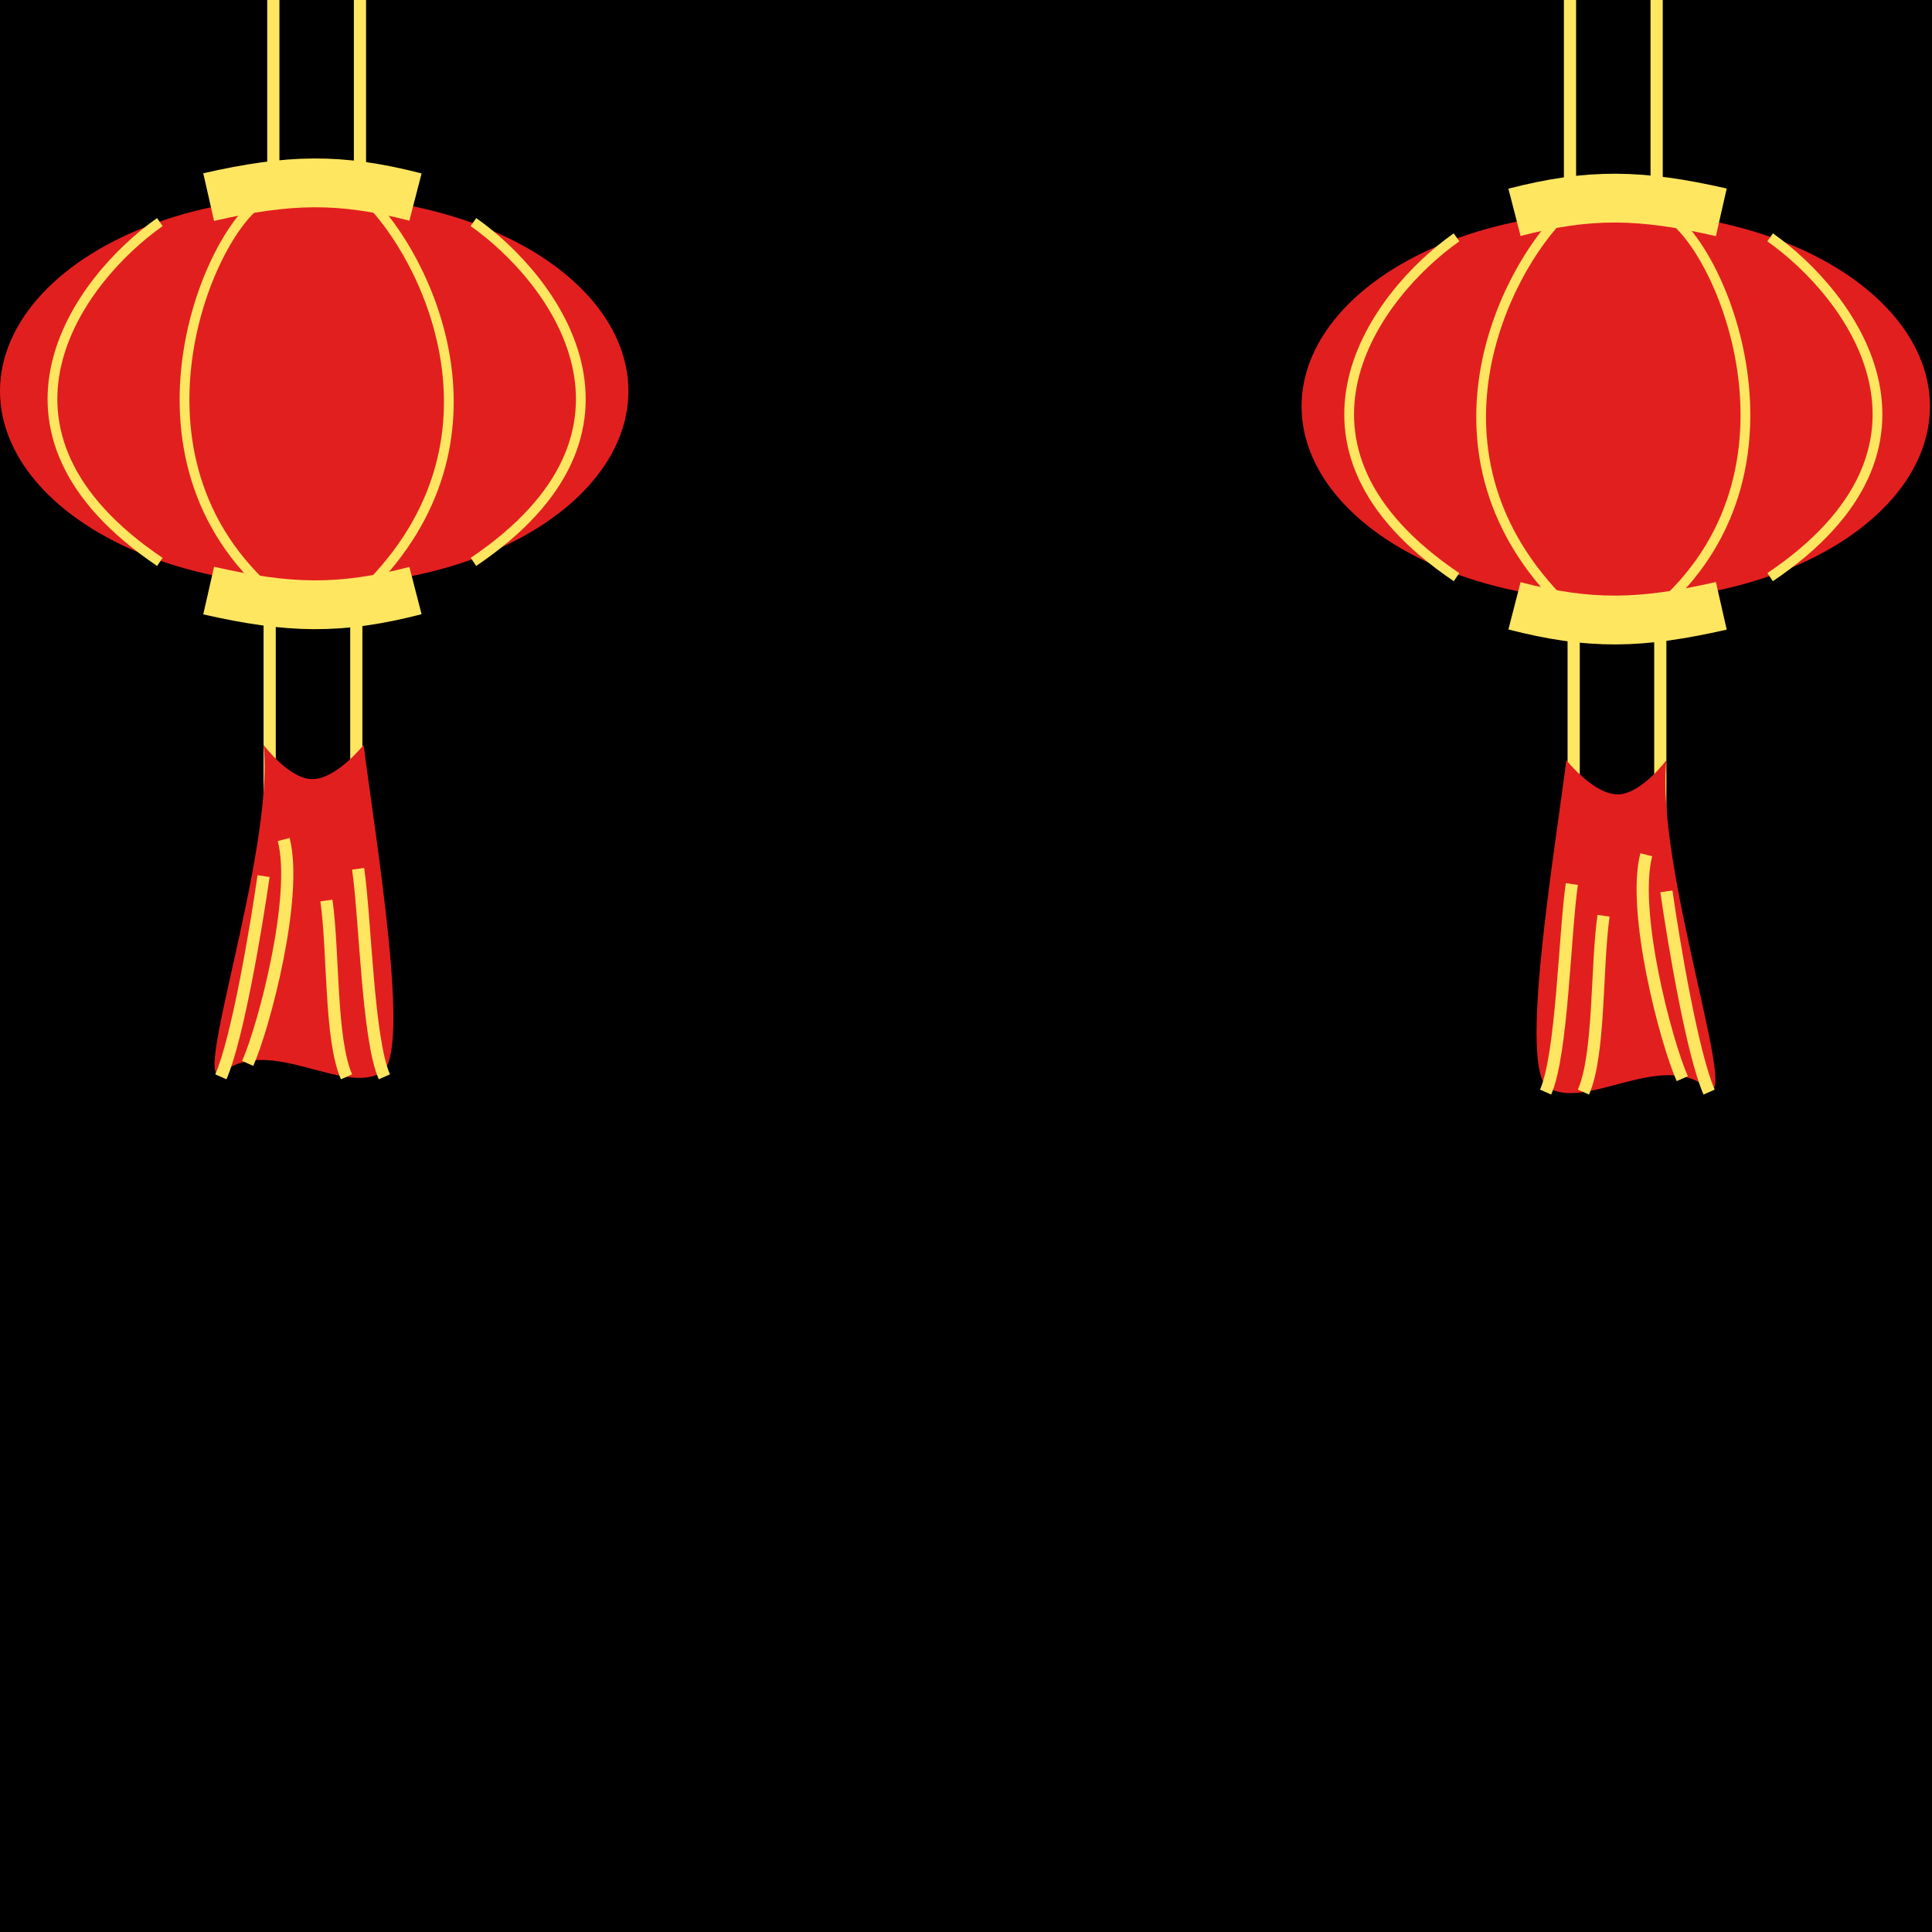 <svg width="380" height="380" viewBox="0 0 380 380" fill="none" xmlns="http://www.w3.org/2000/svg">
<rect width="100%" height="100%" fill="{{color[0]}}" />
<g clip-path="url(#clip0)">
<ellipse cx="61.8" cy="76.92" rx="61.8" ry="38.28" fill="#E21F1F"/>
<path d="M52.56 38.88C42.36 42.72 21.72 87.96 52.56 115.92" stroke="#FFE661" stroke-width="1.92"/>
<path d="M72 38.88C83.88 50.4 101.76 86.52 72 115.92" stroke="#FFE661" stroke-width="1.92"/>
<path d="M31.44 43.68C15.502 54.92 -6.81 84.696 31.44 110.52" stroke="#FFE661" stroke-width="1.92"/>
<path d="M93.12 43.68C109.058 54.92 131.37 84.696 93.12 110.52" stroke="#FFE661" stroke-width="1.92"/>
<path d="M41.04 38.76C56.88 35.16 66.84 34.92 81.72 38.76" stroke="#FFE661" stroke-width="9.6"/>
<path d="M41.04 116.16C56.88 119.76 66.84 120 81.72 116.16" stroke="#FFE661" stroke-width="9.6"/>
<rect x="53.76" y="-4.8" width="17.04" height="41.04" rx="1.2" stroke="#FFE661" stroke-width="2.4"/>
<rect x="53.04" y="121.44" width="17.04" height="41.04" rx="1.2" stroke="#FFE661" stroke-width="2.4"/>
<path d="M75.158 210.84C80.918 207 73.92 165.36 71.52 146.52C71.52 146.52 66.004 153.459 61.2 153.24C56.705 153.035 51.84 146.52 51.84 146.52C54.12 167.64 36.758 216.6 43.958 210.84C52.959 203.64 67.958 215.64 75.158 210.84Z" fill="#E21F1F"/>
<path d="M51.84 172.32C50.4 182.4 46.704 204.408 43.44 211.8" stroke="#FFE661" stroke-width="2.4"/>
<path d="M55.8 165.12C58.68 176.28 51.984 201.768 48.72 209.16" stroke="#FFE661" stroke-width="2.4"/>
<path d="M70.44 170.88C71.88 180.96 72.336 204.408 75.6 211.8" stroke="#FFE661" stroke-width="2.4"/>
<path d="M64.2 177.12C65.64 187.2 64.896 204.408 68.16 211.8" stroke="#FFE661" stroke-width="2.4"/>
<ellipse rx="61.8" ry="38.28" transform="matrix(-1 0 0 1 317.8 79.92)" fill="#E21F1F"/>
<path d="M327.04 41.88C337.24 45.72 357.88 90.96 327.04 118.92" stroke="#FFE661" stroke-width="1.92"/>
<path d="M307.6 41.88C295.72 53.4 277.84 89.52 307.6 118.92" stroke="#FFE661" stroke-width="1.92"/>
<path d="M348.16 46.68C364.097 57.92 386.41 87.696 348.16 113.52" stroke="#FFE661" stroke-width="1.92"/>
<path d="M286.48 46.68C270.542 57.92 248.23 87.696 286.48 113.52" stroke="#FFE661" stroke-width="1.92"/>
<path d="M338.56 41.76C322.72 38.16 312.76 37.92 297.88 41.76" stroke="#FFE661" stroke-width="9.6"/>
<path d="M338.56 119.16C322.72 122.76 312.76 123 297.88 119.16" stroke="#FFE661" stroke-width="9.6"/>
<rect x="-1.2" y="1.2" width="17.04" height="41.04" rx="1.2" transform="matrix(-1 0 0 1 324.64 -3)" stroke="#FFE661" stroke-width="2.4"/>
<rect x="-1.2" y="1.2" width="17.04" height="41.04" rx="1.2" transform="matrix(-1 0 0 1 325.36 123.24)" stroke="#FFE661" stroke-width="2.4"/>
<path d="M304.442 213.84C298.682 210 305.68 168.36 308.08 149.52C308.08 149.52 313.596 156.459 318.4 156.24C322.895 156.035 327.76 149.52 327.76 149.52C325.48 170.64 342.842 219.6 335.642 213.84C326.642 206.64 311.642 218.64 304.442 213.84Z" fill="#E21F1F"/>
<path d="M327.76 175.32C329.2 185.4 332.896 207.408 336.16 214.8" stroke="#FFE661" stroke-width="2.4"/>
<path d="M323.8 168.12C320.92 179.28 327.616 204.768 330.88 212.16" stroke="#FFE661" stroke-width="2.4"/>
<path d="M309.16 173.88C307.72 183.96 307.264 207.408 304 214.8" stroke="#FFE661" stroke-width="2.4"/>
<path d="M315.4 180.12C313.96 190.2 314.704 207.408 311.44 214.8" stroke="#FFE661" stroke-width="2.4"/>
</g>
<defs>
<clipPath id="clip0">
<rect width="380" height="380" fill="white"/>
</clipPath>
</defs>
</svg>
